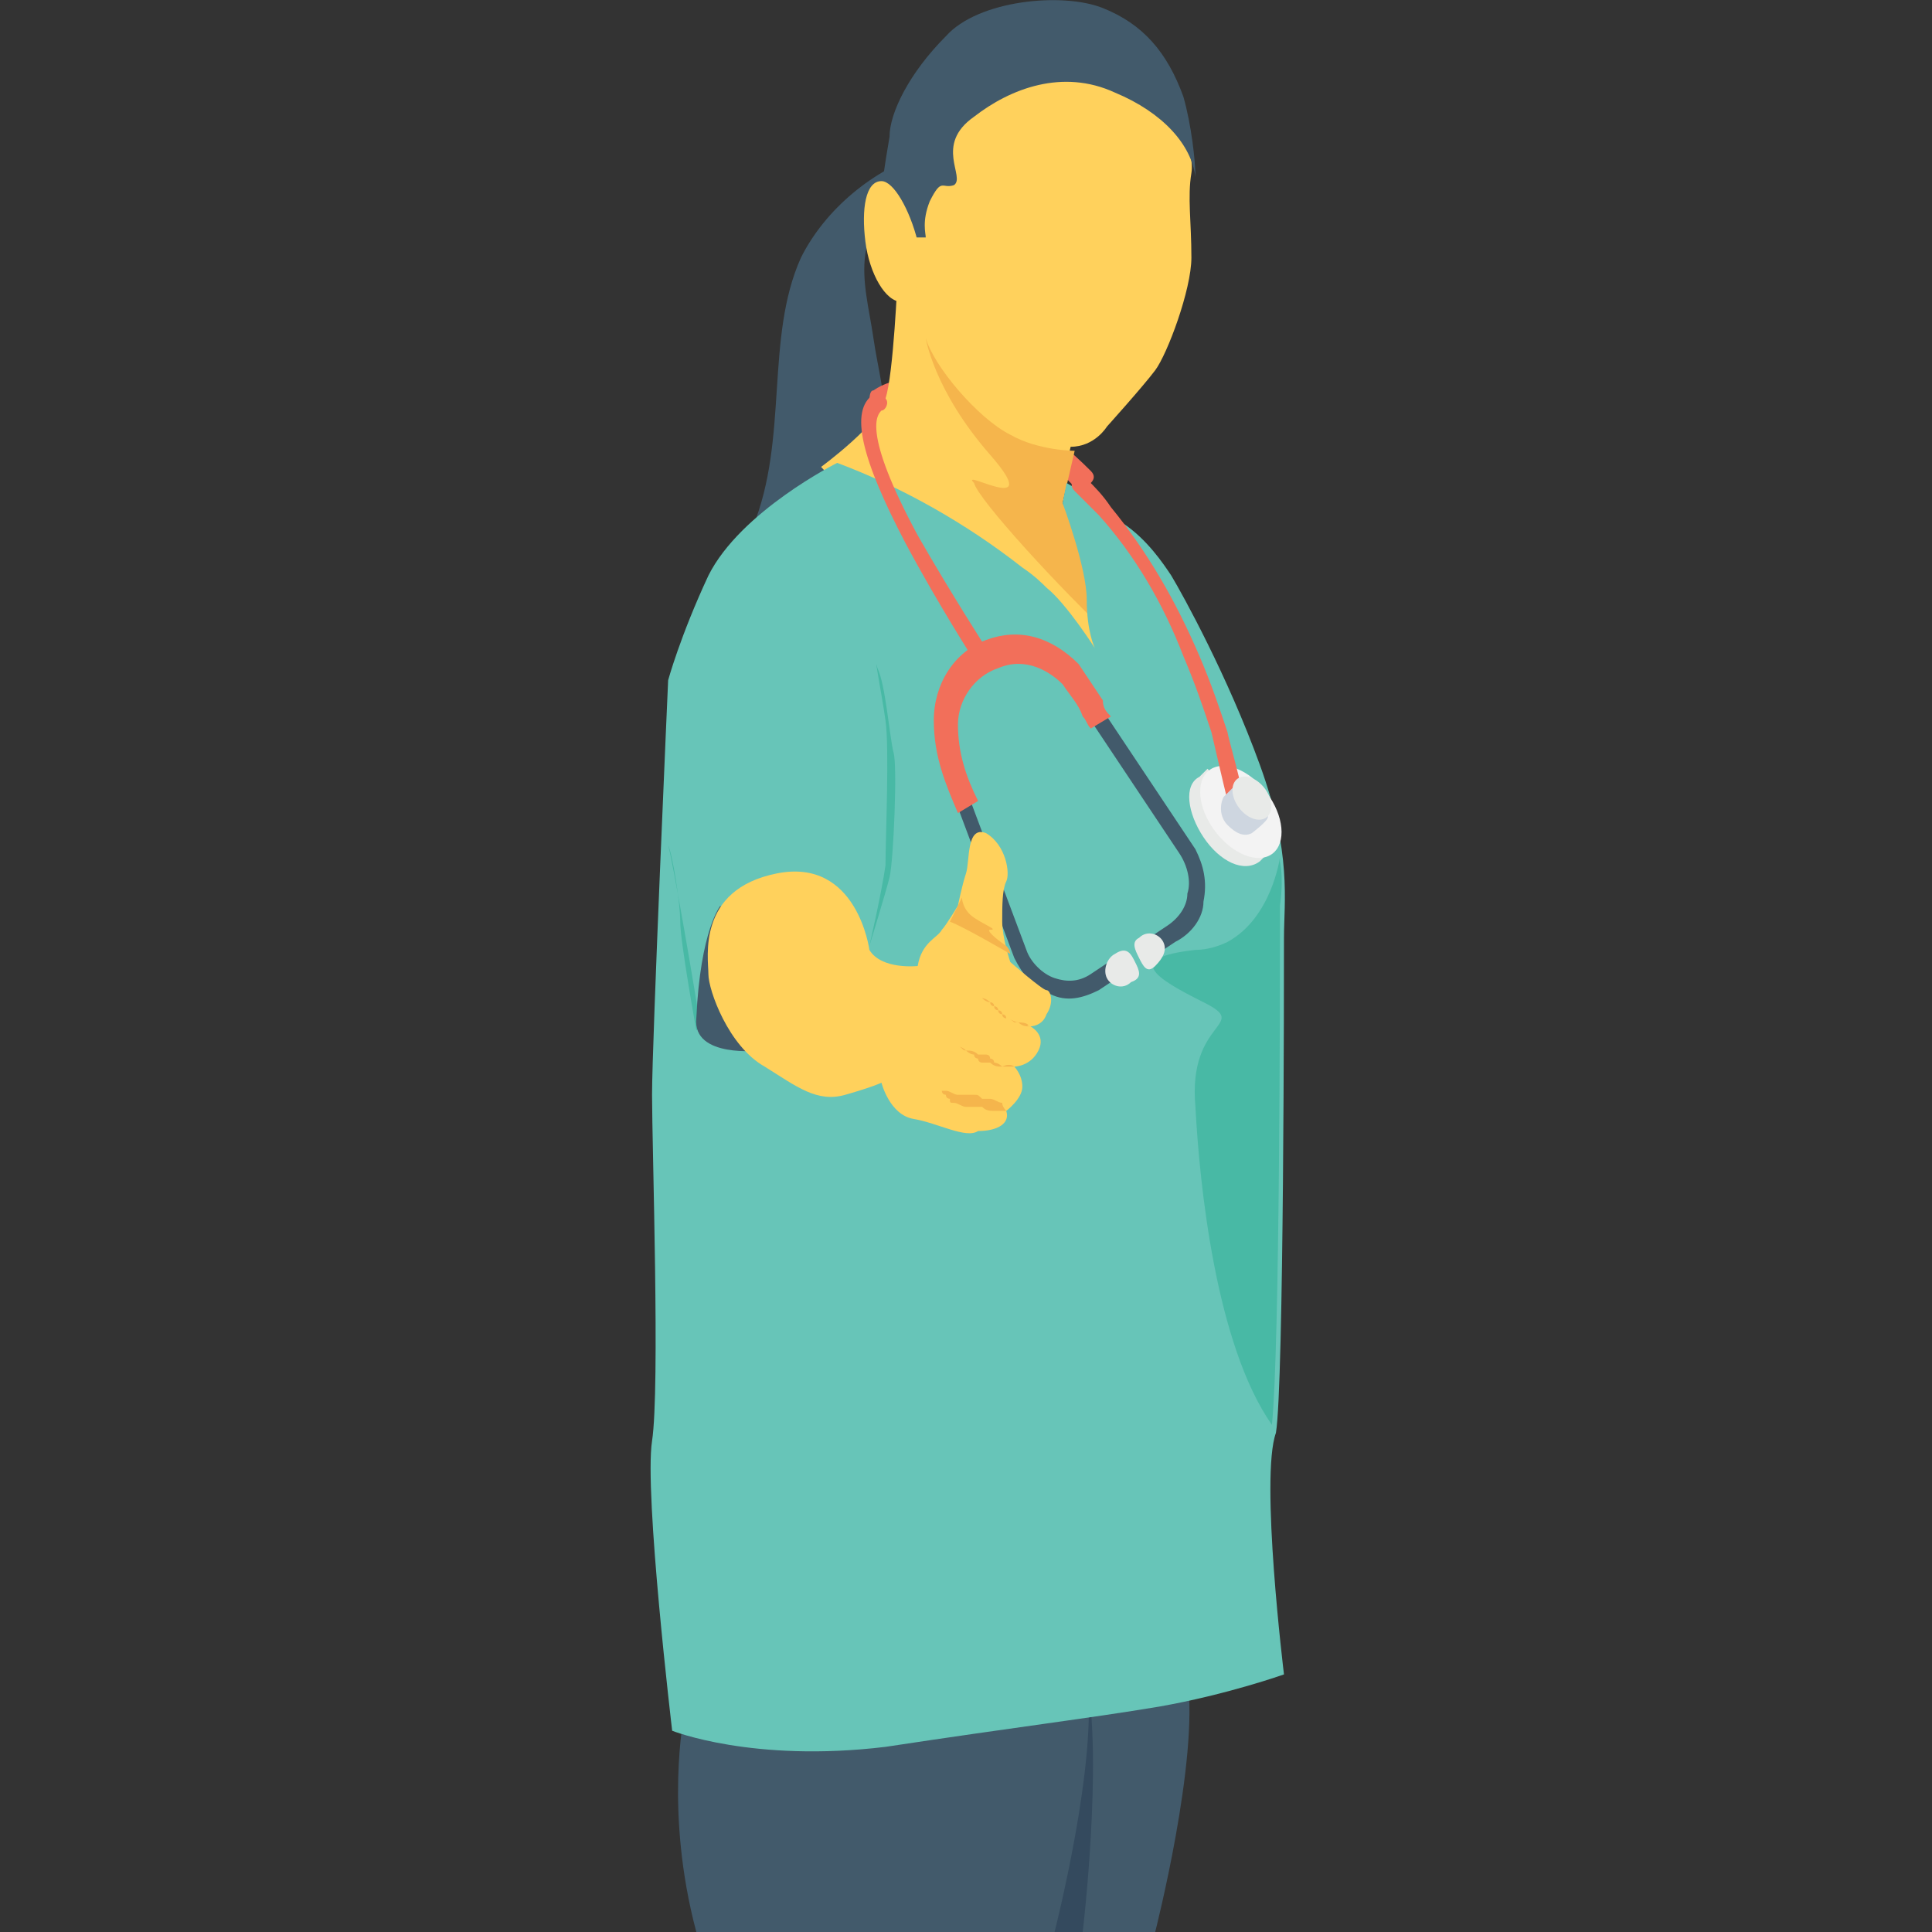<?xml version="1.0" encoding="utf-8"?>
<!-- Generator: Adobe Illustrator 18.0.0, SVG Export Plug-In . SVG Version: 6.00 Build 0)  -->
<!DOCTYPE svg PUBLIC "-//W3C//DTD SVG 1.1//EN" "http://www.w3.org/Graphics/SVG/1.1/DTD/svg11.dtd">
<svg version="1.1" id="Layer_1" xmlns="http://www.w3.org/2000/svg" xmlns:xlink="http://www.w3.org/1999/xlink" x="0px" y="0px"
	 viewBox="0 0 48 48" enable-background="new 0 0 48 48" xml:space="preserve">
<rect x="0" y="0" width="48" height="48" fill="#333333" stroke="none"/>
<g>
	<g>
		<g>
			<g>
				<g>
					<g>
						<path fill="#425A6B" d="M22.5,4.6c-0.6,0.4-0.9,1.1-1,1.7c-0.1,0.7,0.1,1.4,0.2,2.1c0.1,0.7,0.3,1.4,0.3,2.2
							c-0.1,0.8-0.4,1.6-1,2.1c-0.5,0.4-1.1,0.6-1.6,0.8c-0.6,0.3-1.1,0.7-1.2,1.3c-0.1-0.6,0.3-1.2,0.5-1.7
							c0.9-2.2,0.3-4.7,1.2-6.7c0.6-1.2,1.8-2.2,3.1-2.6"/>
					</g>
				</g>
			</g>
			<g>
				<g>
					<g>
						<path fill="#F26F5A" d="M26.9,12.2c-0.1,0-0.1,0-0.2-0.1c-2.1-2.2-4.1-2.5-4.8-2c-0.1,0.1-0.3,0-0.3-0.1s0-0.3,0.1-0.3
							c1-0.7,3.2-0.2,5.4,2c0.1,0.1,0.1,0.2,0,0.3C27,12.2,27,12.2,26.9,12.2z"/>
					</g>
				</g>
			</g>
			<g>
				<g>
					<g>
						<g>
							<path fill="#425A6B" d="M19.5,42.6c0,0-0.5,2.4,0.3,5.4h8.9c0,0,1.1-4.3,0.8-6.3s-0.7-2-0.7-2L19.5,42.6z"/>
						</g>
					</g>
				</g>
				<g>
					<g>
						<g>
							<path fill="#344A5E" d="M27,41.7c-0.3-1.9-0.7-2-0.7-2l-1.1,0.4V48h1.7C26.9,48,27.4,43.8,27,41.7z"/>
						</g>
					</g>
				</g>
				<g>
					<g>
						<g>
							<path fill="#425A6B" d="M17,42.6c0,0-0.5,2.4,0.3,5.4h8.9c0,0,1.1-4.3,0.8-6.3s-0.7-2-0.7-2L17,42.6z"/>
						</g>
					</g>
				</g>
			</g>
			<g>
				<g>
					<g>
						<path fill="#FFD15C" d="M29.1,2.6c0,0,0.6,1.1,0.5,1.7c-0.1,0.6,0,1.2,0,2.1c0,0.8-0.6,2.4-0.9,2.8c-0.3,0.4-1.2,1.4-1.2,1.4
							s-0.3,0.5-0.9,0.5l-0.3,1.3l1.3,2.3l0.2,2.8l-3.1-1.2l-4.3-4.7c0,0,1.5-1.1,1.6-1.7c0.2-0.6,0.3-3,0.3-3s-0.2-2.1,0.1-3
							c0.3-0.9,1.5-2.4,1.7-2.5c0.2-0.1,2.5-0.3,2.5-0.3S28.9,2.1,29.1,2.6z"/>
					</g>
				</g>
			</g>
			<g>
				<g>
					<g>
						<path fill="#425A6B" d="M27.4,0.2c-1-0.4-3.1-0.2-3.9,0.7c-0.9,0.9-1.4,1.9-1.4,2.5c-0.1,0.6-0.3,1.7-0.2,2.3
							c0,0.1,0,0.1,0,0.2H23c0-0.1-0.1-0.4,0.1-0.9c0.3-0.6,0.3-0.3,0.6-0.4c0.3-0.2-0.5-1,0.5-1.7c0.9-0.7,2.2-1.2,3.5-0.6
							c1.2,0.5,1.9,1.3,2,2.1c0-0.4-0.1-1.3-0.3-2C29,1.3,28.4,0.6,27.4,0.2z"/>
					</g>
				</g>
				<g>
					<g>
						<path fill="#425A6B" d="M29.7,4.3c0,0.1,0,0.2,0,0.2C29.7,4.4,29.7,4.3,29.7,4.3z"/>
					</g>
				</g>
			</g>
			<g>
				<g>
					<g>
						<path fill="#FFD15C" d="M22.8,6c0.1,0.8,0,1.5-0.4,1.5c-0.4,0-0.8-0.7-0.9-1.5c-0.1-0.8,0-1.5,0.4-1.5
							C22.2,4.5,22.6,5.2,22.8,6z"/>
					</g>
				</g>
			</g>
			<g>
				<g>
					<g>
						<path fill="#F5B54C" d="M27.8,16l-0.1-1.2l-1.3-2.3l0.3-1.3c0,0-0.9,0-1.6-0.4c-0.8-0.4-1.9-1.7-2.1-2.4c0,0,0.2,1.3,1.6,2.9
							c1.4,1.6-0.8,0.3-0.4,0.7C24.3,12.4,26.3,14.6,27.8,16z"/>
					</g>
				</g>
			</g>
			<g>
				<g>
					<g>
						<path fill="#67C5B8" d="M31.9,41.6c0,0-1.4,0.5-3.1,0.8c-1.8,0.3-3.5,0.5-6.8,1c-3.3,0.4-5.3-0.4-5.3-0.4s-0.7-5.9-0.5-7.2
							c0.2-1.3,0-7.3,0-8.6s0.4-10.3,0.4-10.3s0.3-1.1,1-2.6c0.8-1.6,3.2-2.8,3.2-2.8l0,0c1.6,0.6,3.2,1.5,4.6,2.6
							c0.3,0.2,0.5,0.4,0.6,0.5c0.5,0.4,1.2,1.5,1.2,1.5S27,15.7,27,14.9c0-0.8-0.6-2.4-0.6-2.4l0.1-0.5c0,0,0.7,0.4,1.4,1
							c0.6,0.4,1,1,1.2,1.3c0.3,0.5,1.4,2.5,2.2,4.7c0.8,2.2,0.6,3.4,0.6,4.3c0,0.9,0,11.1-0.2,12.3C31.3,36.7,31.9,41.6,31.9,41.6z
							"/>
					</g>
				</g>
			</g>
			<g>
				<g>
					<path fill="#48B9A5" d="M31.8,22.5c0,0.3,0,0.6,0,0.8c0,0.9,0,10.2-0.2,12.1c-1.4-2-1.8-6-1.9-7.9c-0.2-2.2,1.4-2,0.2-2.6
						c-1.2-0.6-2-1.1-0.2-1.3c0.3,0,0.6-0.1,0.8-0.2h0c1.1-0.6,1.3-2.1,1.3-2.1c0,0,0,0.1,0,0.1C31.9,21.9,31.8,22.5,31.8,22.5z"/>
				</g>
			</g>
			<g>
				<g>
					<g>
						<path fill="#48B9A5" d="M17.4,25.5l-0.1,0.1c0,0-0.4-2.2-0.4-2.7c0-0.5-0.2-1.7-0.3-1.9C16.7,21.3,17.3,24.8,17.4,25.5z"/>
					</g>
				</g>
			</g>
			<g>
				<g>
					<g>
						<path fill="#425A6B" d="M17.9,22.5c0,0-0.5,0.6-0.6,2.8c-0.1,1,1.6,0.8,1.6,0.8L17.9,22.5z"/>
					</g>
				</g>
			</g>
			<g>
				<g>
					<g>
						<path fill="#48B9A5" d="M21.6,23.5c0,0,0.3-1.3,0.4-2c0-0.7,0.1-2.9,0-3.6c-0.1-0.7-0.3-1.7-0.2-1.3c0.2,0.4,0.3,1.7,0.4,2.1
							c0.1,0.3,0,2.7-0.1,3.1C22,22.2,21.6,23.5,21.6,23.5z"/>
					</g>
				</g>
			</g>
		</g>
		<g>
			<g>
				<g>
					<g>
						<g>
							<path fill="#425A6B" d="M29.2,23.4l-0.6,0.4l-0.2-0.4l0.6-0.4c0.3-0.2,0.5-0.5,0.5-0.8c0.1-0.3,0-0.7-0.2-1l-2.8-4.2
								c-0.2-0.4-0.6-0.6-1-0.7c-0.4-0.1-0.8,0-1.1,0.2c-0.7,0.4-1,1.4-0.7,2.3l1.8,4.8c0.1,0.3,0.4,0.6,0.7,0.7
								c0.3,0.1,0.6,0.1,0.9-0.1l0.6-0.4l0.2,0.4l-0.6,0.4c-0.4,0.2-0.8,0.3-1.2,0.1c-0.4-0.1-0.7-0.5-0.9-0.9l-1.8-4.8
								c-0.4-1,0-2.2,0.9-2.8c0.4-0.3,0.9-0.4,1.4-0.2c0.5,0.1,0.9,0.4,1.2,0.9l2.8,4.2c0.2,0.4,0.3,0.8,0.2,1.3
								C29.9,22.8,29.6,23.2,29.2,23.4z"/>
						</g>
					</g>
				</g>
			</g>
			<g>
				<g>
					<g>
						<g>
							<path fill="#F26F5A" d="M24.3,19.9c-0.3-0.6-0.5-1.2-0.5-1.9l0,0c0-0.6,0.4-1.2,1-1.4c0.7-0.3,1.3,0.1,1.6,0.4
								c0.2,0.3,0.4,0.5,0.5,0.8c0.1,0.1,0.1,0.2,0.2,0.3l0.5-0.3c-0.1-0.1-0.2-0.2-0.2-0.4c-0.2-0.3-0.4-0.6-0.6-0.9l0,0
								c-0.7-0.7-1.5-0.9-2.3-0.6c-0.8,0.3-1.3,1.1-1.3,2c0,0.9,0.3,1.6,0.6,2.3L24.3,19.9z"/>
						</g>
					</g>
				</g>
			</g>
			<g>
				<g>
					<g>
						<path fill="#E8EAE8" d="M28.2,23.9c0.1,0.2,0.2,0.4-0.1,0.5c-0.2,0.2-0.5,0.1-0.6-0.1c-0.1-0.2,0-0.5,0.2-0.6
							C28,23.5,28.1,23.7,28.2,23.9z"/>
					</g>
				</g>
			</g>
			<g>
				<g>
					<g>
						<path fill="#E8EAE8" d="M28.3,23.8c0.1,0.2,0.2,0.4,0.4,0.2c0.2-0.2,0.3-0.4,0.2-0.6c-0.1-0.2-0.4-0.3-0.6-0.1
							C28.1,23.4,28.2,23.6,28.3,23.8z"/>
					</g>
				</g>
			</g>
		</g>
		<g>
			<g>
				<g>
					<path fill="#F26F5A" d="M24.4,16.5c-0.1,0-0.2,0-0.2-0.1c0,0-0.9-1.4-1.7-2.9c-1.1-2.1-1.4-3.3-0.8-3.7c0.1-0.1,0.3,0,0.3,0.1
						c0.1,0.1,0,0.3-0.1,0.3c-0.1,0.1-0.5,0.5,0.9,3.1c0.8,1.4,1.7,2.8,1.7,2.8c0.1,0.1,0,0.3-0.1,0.3
						C24.4,16.5,24.4,16.5,24.4,16.5z"/>
				</g>
			</g>
		</g>
		<g>
			<g>
				<g>
					<g>
						<g>
							<g>
								<path fill="#E8EAE8" d="M31.5,21.2L31.5,21.2l-0.1,0.1c0,0-0.1,0.1-0.1,0.1c-0.4,0.3-1,0-1.4-0.6c-0.4-0.6-0.5-1.3-0.1-1.5
									l0.2-0.2l0.1,0.1c0.4,0,0.8,0.2,1.2,0.7C31.5,20.3,31.6,20.8,31.5,21.2z"/>
							</g>
						</g>
					</g>
				</g>
				<g>
					<g>
						<g>
							<g>
								
									<ellipse transform="matrix(0.798 -0.603 0.603 0.798 -5.93 22.625)" fill="#F3F3F3" cx="30.8" cy="20.2" rx="0.8" ry="1.3"/>
							</g>
						</g>
					</g>
				</g>
			</g>
			<g>
				<g>
					<g>
						<g>
							<path fill="#F26F5A" d="M30.7,20.1c-0.1,0-0.2-0.1-0.2-0.2c-0.1-0.4-0.4-1.7-0.4-1.7c-0.2-0.6-0.4-1.2-0.7-1.9
								c-0.5-1.3-1.2-2.5-2.1-3.5c-0.2-0.2-0.4-0.4-0.6-0.6c-0.1-0.1-0.1-0.2,0-0.3c0.1-0.1,0.2-0.1,0.3,0c0.2,0.2,0.4,0.4,0.6,0.7
								c0.9,1.1,1.6,2.3,2.2,3.7c0.3,0.7,0.5,1.3,0.7,1.9c0,0.1,0.4,1.4,0.4,1.8C31,20,30.9,20.1,30.7,20.1
								C30.8,20.1,30.7,20.1,30.7,20.1z"/>
						</g>
					</g>
				</g>
			</g>
			<g>
				<g>
					<g>
						<g>
							<g>
								<g>
									<path fill="#CED6E0" d="M31.5,20.3L31.5,20.3L31.5,20.3c0,0.1-0.4,0.4-0.4,0.4c-0.2,0.1-0.4,0-0.6-0.2
										c-0.2-0.2-0.2-0.5-0.1-0.7l0.4-0.4l0,0c0.2,0,0.4,0.1,0.5,0.3C31.5,19.9,31.5,20.1,31.5,20.3z"/>
								</g>
							</g>
						</g>
					</g>
					<g>
						<g>
							<g>
								<g>
									
										<ellipse transform="matrix(0.798 -0.603 0.603 0.798 -5.654 22.782)" fill="#E8EAE8" cx="31.1" cy="19.8" rx="0.4" ry="0.6"/>
								</g>
							</g>
						</g>
					</g>
				</g>
			</g>
		</g>
	</g>
	<g>
		<g>
			<g>
				<g>
					<path fill="#FFD15C" d="M25,27.6c0,0,0.4-0.3,0.4-0.6c0-0.3-0.2-0.5-0.2-0.5s0.4,0,0.6-0.4c0.2-0.4-0.2-0.6-0.2-0.6
						s0.3,0,0.4-0.3c0.2-0.3,0.1-0.6,0-0.6s-0.9-0.7-0.9-0.7s-0.2-0.6-0.2-1c0-0.4,0-0.8,0.1-1c0.1-0.2,0-0.9-0.5-1.2
						c-0.5-0.2-0.4,0.7-0.5,1c-0.1,0.3-0.2,0.8-0.2,0.8s-0.3,0.5-0.4,0.6c-0.1,0.2-0.5,0.3-0.6,0.9c0,0-0.9,0.1-1.2-0.4
						c0,0-0.3-2.3-2.3-1.9c-2,0.4-1.7,2.1-1.7,2.5c0,0.4,0.5,1.8,1.4,2.3c0.8,0.5,1.3,0.9,2,0.7c0.7-0.2,0.9-0.3,0.9-0.3
						s0.2,0.8,0.8,0.9c0.6,0.1,1.3,0.5,1.6,0.3C24.8,28.1,25.1,27.9,25,27.6z"/>
				</g>
			</g>
		</g>
		<g>
			<g>
				<g>
					<g>
						<path fill="#F5B54C" d="M25,27.6c0,0-0.1,0-0.3,0c-0.1,0-0.2,0-0.3-0.1c-0.1,0-0.1,0-0.2,0c-0.1,0-0.1,0-0.2,0
							c-0.1,0-0.2-0.1-0.3-0.1c-0.1,0-0.1,0-0.1-0.1c0,0-0.1,0-0.1-0.1c0,0-0.1,0-0.1-0.1c0,0-0.1,0-0.1,0c0,0-0.1,0-0.1,0
							s0,0,0.1,0c0,0,0.1,0,0.1,0c0,0,0.1,0,0.1,0c0.1,0,0.2,0.1,0.3,0.1c0.1,0,0.1,0,0.2,0c0.1,0,0.1,0,0.2,0c0.1,0,0.1,0,0.2,0.1
							c0.1,0,0.1,0,0.2,0c0.1,0,0.2,0.1,0.3,0.1C24.9,27.5,25,27.6,25,27.6z"/>
					</g>
				</g>
			</g>
			<g>
				<g>
					<g>
						<path fill="#F5B54C" d="M25.2,26.5c0,0-0.1,0-0.3,0c-0.1,0-0.2,0-0.3-0.1c0,0-0.1,0-0.1,0c0,0-0.1,0-0.1,0c0,0-0.1,0-0.1-0.1
							c0,0-0.1,0-0.1-0.1c-0.1,0-0.2-0.1-0.2-0.1c-0.1,0-0.1-0.1-0.2-0.1c0,0-0.1,0-0.1,0s0,0,0.1,0c0,0,0.1,0,0.2,0.1
							c0.1,0,0.2,0,0.3,0.1c0,0,0.1,0,0.1,0c0,0,0.1,0,0.1,0c0,0,0.1,0,0.1,0.1c0,0,0.1,0,0.1,0.1c0.1,0,0.2,0.1,0.2,0.1
							C25.1,26.4,25.2,26.5,25.2,26.5z"/>
					</g>
				</g>
			</g>
			<g>
				<g>
					<g>
						<path fill="#F5B54C" d="M25.6,25.5C25.6,25.5,25.5,25.5,25.6,25.5C25.5,25.5,25.5,25.5,25.6,25.5c-0.1,0-0.2,0-0.3-0.1
							c-0.1,0-0.2-0.1-0.3-0.1c0,0-0.1,0-0.1-0.1c0,0-0.1,0-0.1-0.1c0,0-0.1,0-0.1-0.1c0,0-0.1,0-0.1-0.1c-0.1,0-0.2-0.1-0.2-0.1
							c-0.1-0.1-0.2-0.1-0.2-0.1s0.1,0,0.2,0.1c0.1,0,0.2,0.1,0.2,0.1c0,0,0.1,0,0.1,0.1c0,0,0.1,0,0.1,0.1c0,0,0.1,0,0.1,0.1
							c0,0,0.1,0,0.1,0.1c0.1,0,0.2,0.1,0.2,0.1C25.4,25.4,25.5,25.4,25.6,25.5C25.5,25.4,25.5,25.5,25.6,25.5
							C25.6,25.5,25.6,25.5,25.6,25.5z"/>
					</g>
				</g>
			</g>
		</g>
		<g>
			<g>
				<path fill="#F5B54C" d="M23.6,22.9c0.3,0.1,1.5,0.8,1.5,0.8s0-0.1-0.1-0.2c-0.3-0.2-0.5-0.4-0.4-0.4c0.2,0-0.1-0.1-0.4-0.3
					c-0.3-0.2-0.3-0.5-0.3-0.5S23.7,22.7,23.6,22.9L23.6,22.9z"/>
			</g>
		</g>
	</g>
</g>
</svg>
